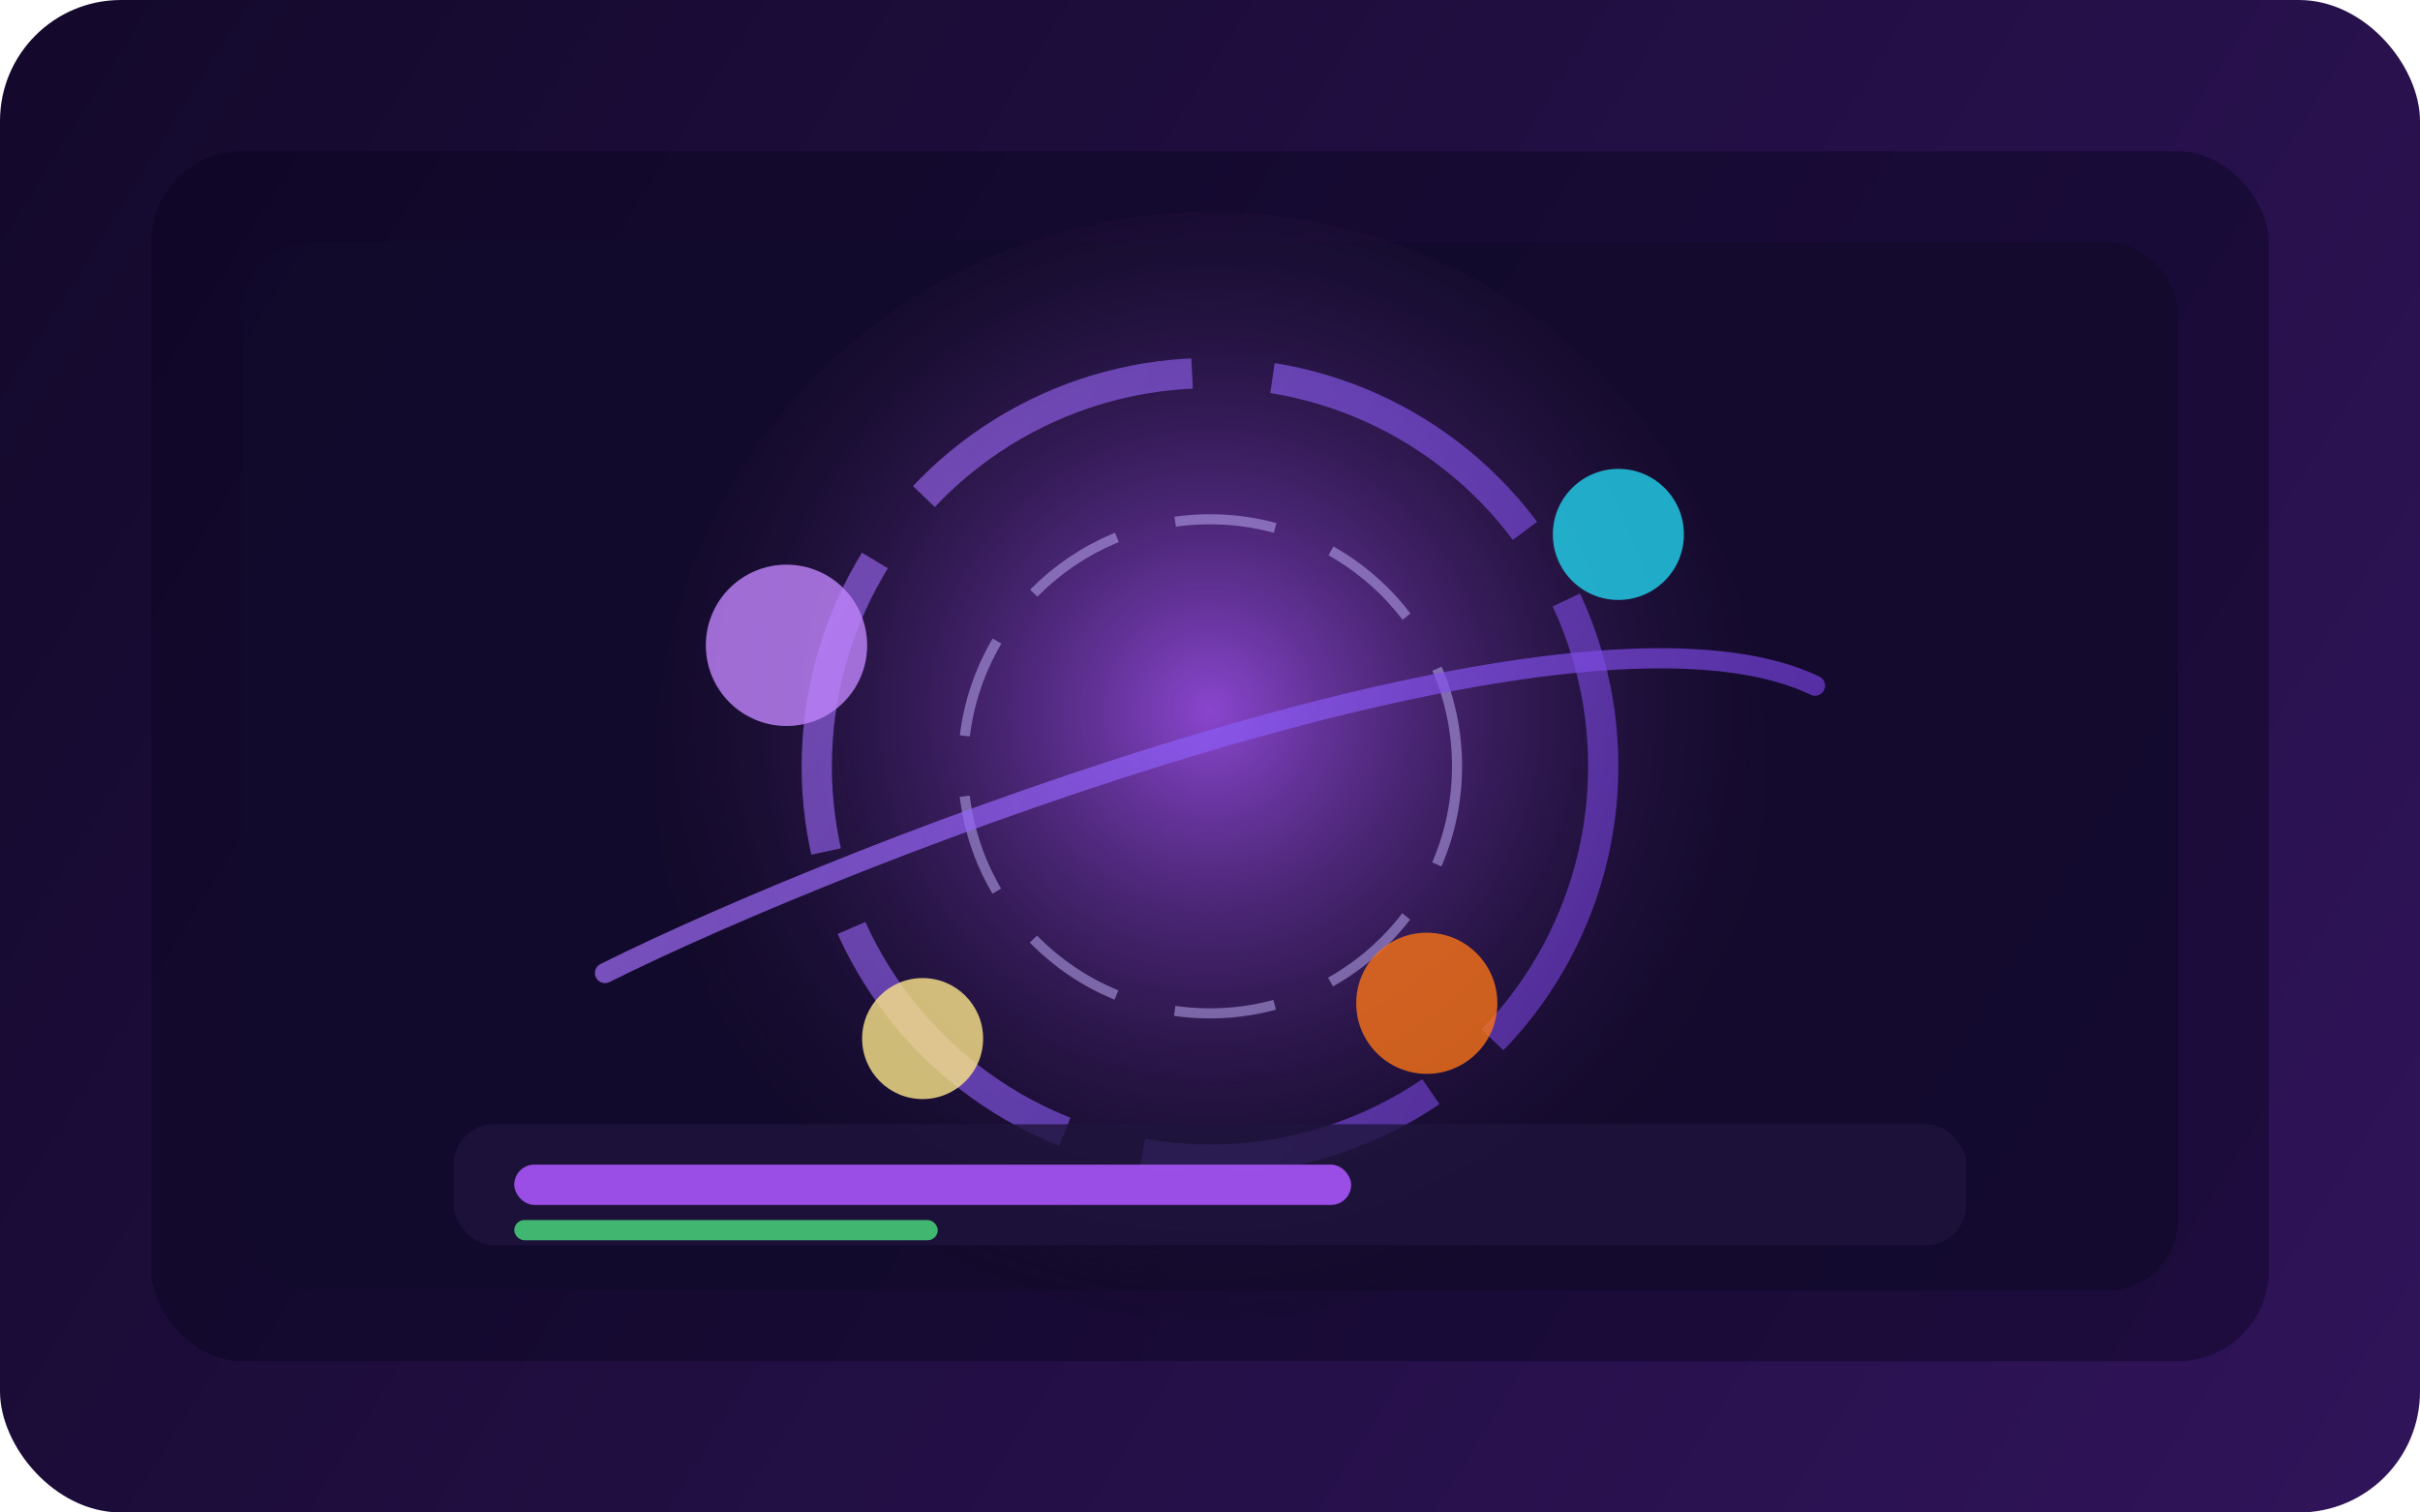 <svg width="960" height="600" viewBox="0 0 960 600" fill="none" xmlns="http://www.w3.org/2000/svg">
  <defs>
    <linearGradient id="bg" x1="0" y1="0" x2="960" y2="600" gradientUnits="userSpaceOnUse">
      <stop offset="0" stop-color="#13092B" />
      <stop offset="1" stop-color="#30145A" />
    </linearGradient>
    <radialGradient id="pulse" cx="0.5" cy="0.45" r="0.6">
      <stop offset="0" stop-color="#A855F7" stop-opacity="0.8" />
      <stop offset="1" stop-color="#000000" stop-opacity="0" />
    </radialGradient>
    <linearGradient id="line" x1="120" y1="120" x2="840" y2="480" gradientUnits="userSpaceOnUse">
      <stop stop-color="#C084FC" />
      <stop offset="0.5" stop-color="#8B5CF6" />
      <stop offset="1" stop-color="#5B21B6" />
    </linearGradient>
  </defs>
  <rect width="960" height="600" rx="48" fill="url(#bg)" />
  <rect x="60" y="60" width="840" height="480" rx="36" fill="#0B0620" opacity="0.45" />
  <rect x="96" y="96" width="768" height="416" rx="28" fill="#120A2C" opacity="0.8" />
  <circle cx="480" cy="304" r="220" fill="url(#pulse)" />
  <circle cx="480" cy="304" r="156" stroke="url(#line)" stroke-width="12" stroke-dasharray="120 32" opacity="0.6" />
  <circle cx="480" cy="304" r="98" stroke="#C4B5FD" stroke-width="4" stroke-dasharray="40 24" opacity="0.5" />
  <g opacity="0.8">
    <circle cx="312" cy="256" r="32" fill="#C084FC" />
    <circle cx="642" cy="212" r="26" fill="#22D3EE" />
    <circle cx="566" cy="398" r="28" fill="#F97316" />
    <circle cx="366" cy="412" r="24" fill="#FDE68A" />
  </g>
  <path d="M240 386C336 338 624 226 720 272" stroke="url(#line)" stroke-width="8" stroke-linecap="round" stroke-linejoin="round" opacity="0.7" />
  <rect x="180" y="446" width="600" height="48" rx="16" fill="#1F143C" opacity="0.8" />
  <rect x="204" y="462" width="332" height="16" rx="8" fill="#A855F7" opacity="0.9" />
  <rect x="204" y="484" width="168" height="8" rx="4" fill="#4ADE80" opacity="0.8" />
</svg>
